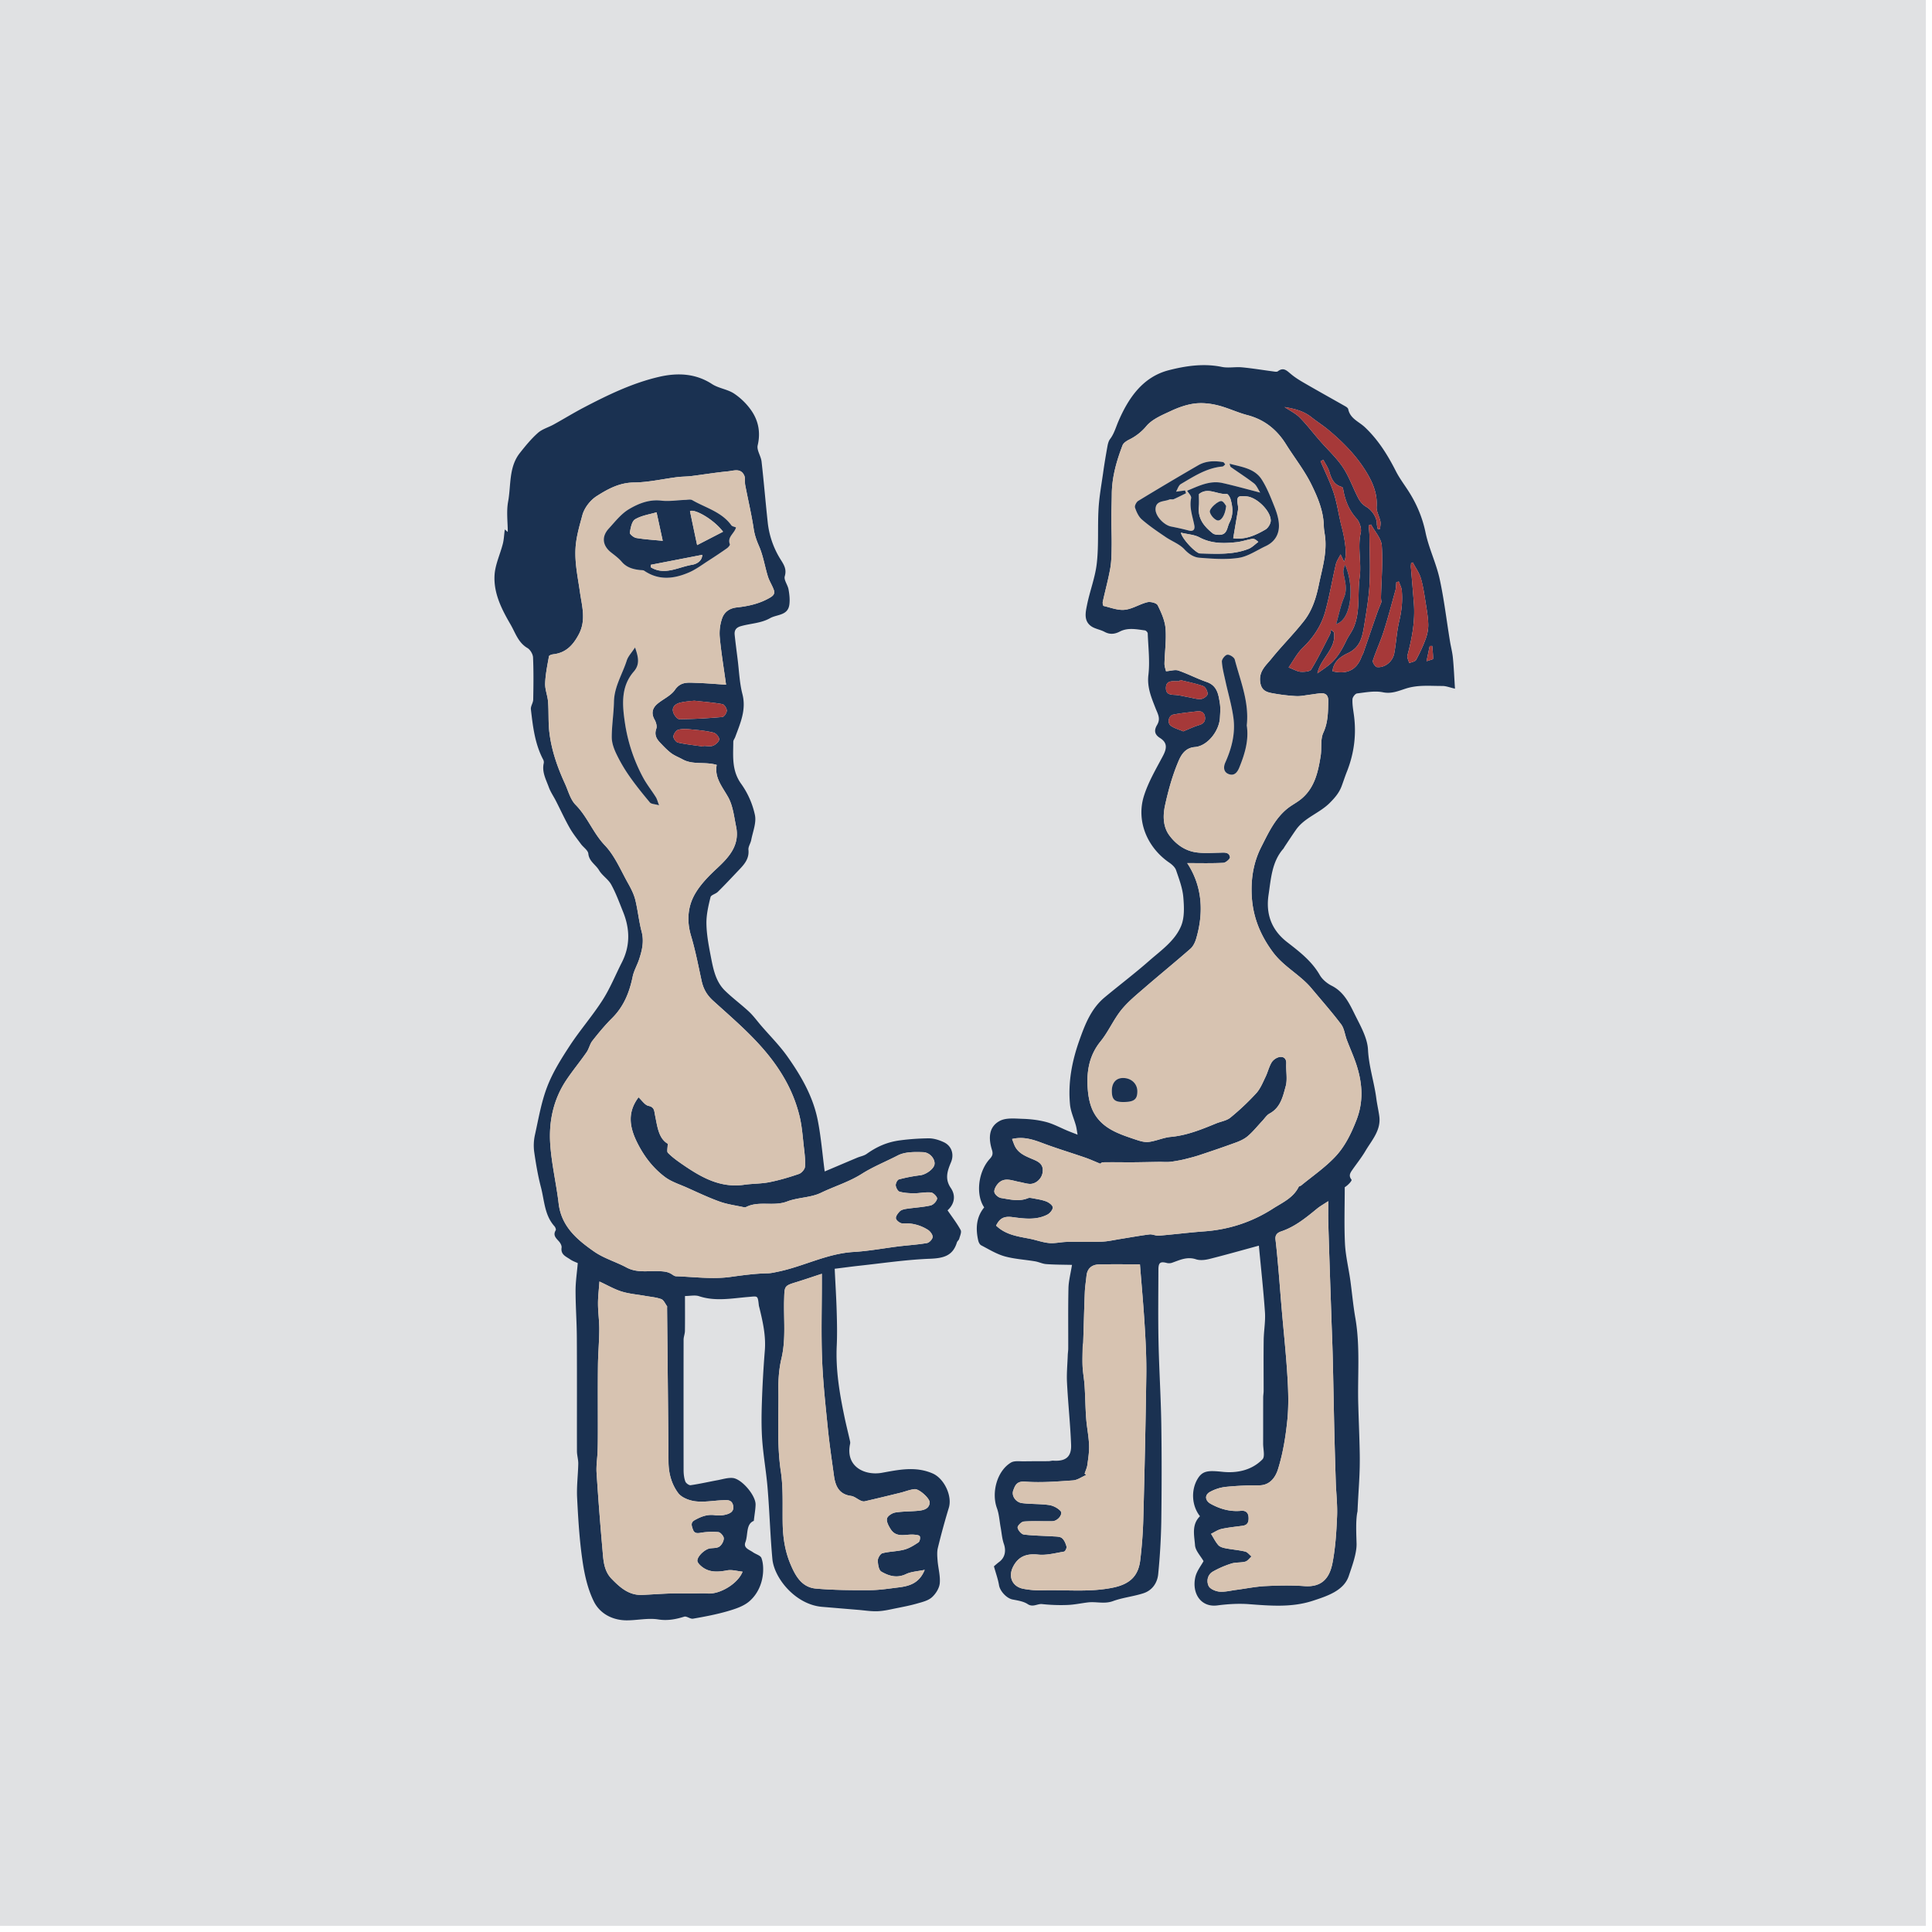 <svg width="182" height="182" fill="none" xmlns="http://www.w3.org/2000/svg"><path fill="#E0E1E3" d="M0 0h181.417v181.417H0z"/><path d="M134.381 62.292c.338-.12.62-.172.62-.23.005-.406-.047-.807-.078-1.213-.084.005-.162.005-.24.01-.089.407-.172.818-.302 1.433Zm-22.912 6.604c.516-.209.99-.443 1.49-.594.406-.12.599-.339.557-.745-.052-.437-.338-.594-.739-.547-.755.089-1.511.162-2.25.308-.448.083-.599.797-.219 1.062.344.235.771.35 1.161.516Zm-.312-4.839c-.005.042-.016.078-.026.12-.141 0-.281 0-.427-.005-.459-.016-.865.036-.87.635-.005.6.396.636.859.656.433.027.865.146 1.292.22.385.067.776.202 1.151.166.234-.016.609-.292.62-.469.016-.25-.193-.666-.406-.745-.709-.255-1.459-.395-2.193-.578Zm20.615-9.276c-.079.021-.157.047-.235.068-.026.255-.015.51-.083.755-.36 1.302-.703 2.615-1.115 3.901-.297.927-.719 1.813-1.015 2.735-.047.15.229.583.39.599.735.088 1.485-.51 1.63-1.297.183-1 .23-2.026.464-3.016.229-.969.339-1.932.24-2.917-.026-.286-.178-.552-.276-.828Zm1.317-1.802-.161.078c-.005.115-.026.235-.021.35.094 1.135.193 2.265.281 3.395.136 1.693-.172 3.323-.604 4.943-.052.213.109.479.167.724.224-.1.552-.136.646-.302.348-.641.661-1.308.911-1.995.156-.422.245-.89.24-1.333-.016-.641-.125-1.282-.224-1.917-.131-.813-.24-1.636-.469-2.422-.151-.536-.505-1.016-.766-1.52Zm-7.562 10.255c1.364.328 2.281-.135 2.724-1.338.047-.13.13-.245.177-.375.416-1.203.823-2.406 1.245-3.61.125-.37.281-.734.468-1.213-.005-.031-.052-.24-.047-.453.037-1.615.188-3.24.073-4.85-.047-.681-.656-1.322-1.01-1.984a2.878 2.878 0 0 1-.224.084c.026.364.073.724.078 1.083.011 1.5.083 3.005 0 4.5-.073 1.287-.297 2.573-.5 3.85-.172 1.036-.354 2.04-1.51 2.588-.672.312-1.391.791-1.474 1.718Zm-4.521-24.89c.526.354 1.052.604 1.432.99.677.682 1.255 1.452 1.891 2.176.724.839 1.562 1.594 2.172 2.51.604.902.958 1.97 1.468 2.938.162.308.433.61.73.782.52.296 1.01.994 1.005 1.599-.005.166.057.338.088.505l.214-.016c.01-.234.078-.484.031-.708-.094-.469-.385-.932-.354-1.38.083-1.209-.344-2.235-.932-3.214-.927-1.547-2.183-2.828-3.558-3.984-.52-.443-1.109-.808-1.651-1.24-.734-.588-1.588-.797-2.536-.958Zm3.656 4.968c-.083.047-.172.094-.26.141.422 1.005.916 1.984 1.25 3.016.328 1.041.468 2.14.75 3.203.38 1.463.495 2.818.208 3.229a27.321 27.321 0 0 0-.328-.677c-.182.37-.375.64-.443.943-.349 1.494-.599 3.02-1.015 4.5-.37 1.297-1.11 2.4-2.099 3.354-.532.51-.881 1.208-1.334 1.854.485.182.797.38 1.12.406.344.021.886-.01 1.011-.218.645-1.053 1.182-2.172 1.75-3.277.072-.14.088-.312.125-.474.088.084.177.167.26.25.266 1.547-1.255 2.428-1.552 3.87.458-.328.828-.567 1.167-.854.718-.61 1.161-1.411 1.562-2.245.208-.432.516-.812.698-1.25.625-1.5.338-3.125.552-4.682.193-1.396-.219-2.813.104-4.23.089-.4-.114-1.015-.406-1.332-.714-.792-1.068-1.704-1.245-2.714-.015-.094-.057-.24-.114-.25-.73-.188-.99-.734-1.183-1.396-.114-.411-.38-.781-.578-1.166Zm.464 69.839c-.417.281-.761.469-1.063.714-1.036.849-2.068 1.698-3.364 2.135-.36.12-.594.323-.542.771.12.995.203 1.989.292 2.984.099 1.183.187 2.37.291 3.552.183 2.131.412 4.261.542 6.396.083 1.365.125 2.745-.016 4.099-.156 1.552-.411 3.12-.875 4.604-.213.688-.718 1.521-1.776 1.516a30.417 30.417 0 0 0-3.151.146 4.034 4.034 0 0 0-1.479.474c-.536.297-.463.833.078 1.13.891.489 1.828.75 2.854.651.417-.037.672.156.703.594.027.422-.067.75-.557.817-.666.089-1.338.151-1.989.297-.344.078-.662.302-.99.459.224.359.411.75.688 1.067.151.172.442.25.687.297.609.12 1.234.162 1.839.307.224.053.401.303.599.464-.193.167-.36.422-.584.484-.416.115-.89.052-1.302.177a9.105 9.105 0 0 0-1.745.756c-.515.297-.63.896-.411 1.359.13.281.651.5 1.015.537.516.046 1.053-.099 1.584-.167.916-.12 1.828-.313 2.75-.36 1.224-.057 2.458-.083 3.677.006 1.588.114 2.354-.688 2.641-2.167.276-1.427.369-2.901.432-4.359.052-1.099-.084-2.198-.12-3.297a812.499 812.499 0 0 1-.141-4.927c-.052-2.276-.088-4.558-.145-6.834-.032-1.338-.094-2.672-.136-4.005-.099-2.885-.198-5.765-.281-8.651-.021-.63-.005-1.266-.005-2.026Zm-22.948 25.672c.047.042.099.083.146.125-.417.177-.823.484-1.245.51-1.505.105-3.026.23-4.521.115-.787-.057-.932.365-1.104.823-.193.51.234 1.13.833 1.203.839.104 1.688.062 2.521.177.385.052.807.266 1.078.542.297.291-.224.974-.755.984-.896.021-1.797-.036-2.688.031-.218.016-.604.407-.583.573.042.25.354.62.589.651.922.115 1.864.115 2.797.177.27.016.609.011.796.162.219.182.349.51.427.797.037.135-.125.453-.234.474-.812.135-1.646.364-2.437.281-1.073-.115-1.865.156-2.37 1.156-.474.948-.057 1.87.984 2.068a8.515 8.515 0 0 0 1.807.141c2.219-.063 4.448.203 6.662-.261 1.677-.354 2.37-1.193 2.536-2.604.157-1.297.256-2.604.287-3.912.12-4.484.219-8.973.281-13.458.021-1.5-.047-3.005-.141-4.5-.114-1.974-.296-3.943-.458-5.974-1.302 0-2.583-.021-3.864.011-.667.015-1.105.375-1.172 1.088-.052.511-.136 1.016-.157 1.526-.062 1.568-.099 3.141-.151 4.714-.005.135-.047.276-.052.411-.005.625-.036 1.255-.005 1.88.031.605.151 1.209.188 1.818.067 1.031.072 2.068.151 3.094.062.828.239 1.651.27 2.479.026.625-.078 1.255-.161 1.875-.036.281-.172.547-.255.823Zm9.661-57.516c1.406 2.136 1.589 4.605.839 7.136-.104.338-.281.713-.542.937-1.427 1.25-2.906 2.453-4.344 3.698-.755.656-1.552 1.302-2.177 2.084-.729.91-1.203 2.03-1.937 2.937-1.156 1.422-1.354 3.042-1.188 4.745.073.687.245 1.432.584 2.026.838 1.479 2.385 1.969 3.885 2.474.401.135.854.281 1.255.229.703-.083 1.375-.412 2.078-.474 1.521-.141 2.896-.703 4.276-1.271.448-.182.98-.255 1.334-.542a23.415 23.415 0 0 0 2.427-2.286c.39-.422.62-1 .875-1.531.224-.453.333-.969.594-1.396.145-.24.468-.458.744-.5.36-.052.651.125.625.615-.036.708.131 1.458-.047 2.125-.265.963-.479 2.02-1.52 2.583-.276.151-.464.458-.688.698-.448.474-.854.989-1.344 1.411-.312.276-.724.469-1.119.615a114.33 114.33 0 0 1-3.495 1.208c-.422.141-.865.25-1.302.36-.24.062-.49.114-.74.156-.271.047-.542.099-.818.114-.307.016-.619-.01-.932-.005-.807.011-1.609.031-2.417.037-.942.005-1.89-.016-2.833 0-.135 0-.271.14-.26.135-.552-.224-.985-.422-1.438-.578-1.323-.458-2.666-.859-3.979-1.354-.917-.344-1.818-.651-2.896-.396.084.213.146.401.224.583.37.854 1.224 1.089 1.953 1.422.589.266.792.615.693 1.188-.104.593-.672 1.073-1.23 1.036-.317-.021-.63-.125-.947-.182-.719-.13-1.48-.516-2.078.229-.167.203-.339.542-.276.755.062.224.38.485.62.526.843.136 1.703.365 2.557.011.104-.042.255-.016.375.005.443.088.906.146 1.323.307.255.099.599.349.62.557.015.214-.26.552-.495.677-1.047.553-2.219.386-3.292.245-.875-.12-1.23.167-1.552.797.912.886 2.073 1.021 3.203 1.245.6.12 1.188.344 1.797.401.547.047 1.11-.099 1.661-.109 1.089-.021 2.183.02 3.271-.021.599-.021 1.188-.162 1.782-.255.911-.146 1.817-.313 2.729-.428.286-.036.599.141.89.115 1.417-.115 2.834-.297 4.25-.401 2.344-.167 4.506-.87 6.48-2.135.901-.579 1.927-1.011 2.442-2.058.031-.067.167-.078.235-.135 1.073-.88 2.234-1.677 3.182-2.677.917-.959 1.505-2.156 2.005-3.427.698-1.766.589-3.443.052-5.162-.26-.828-.63-1.625-.937-2.443-.188-.489-.24-1.072-.537-1.468-.88-1.167-1.854-2.266-2.791-3.39-1.073-1.287-2.615-2.027-3.646-3.423-1.308-1.765-1.985-3.62-2-5.781-.016-1.458.26-2.844.922-4.135.666-1.313 1.286-2.667 2.479-3.62.416-.328.906-.568 1.312-.912 1.235-1.041 1.552-2.515 1.792-4.005.12-.729-.042-1.562.25-2.203.458-.984.448-1.969.469-2.984.015-.5-.203-.766-.709-.73-.323.021-.64.084-.963.126-.464.052-.927.166-1.386.135a17.42 17.42 0 0 1-2.27-.281c-.542-.105-.98-.282-1.084-1.032-.14-1.026.537-1.567 1.042-2.187.989-1.23 2.12-2.344 3.088-3.583.761-.974 1.131-2.136 1.386-3.365.302-1.48.76-2.927.609-4.464-.036-.37-.125-.734-.13-1.104-.031-1.422-.578-2.713-1.182-3.937-.651-1.318-1.584-2.495-2.37-3.75-.87-1.401-2.047-2.35-3.677-2.771-.943-.25-1.839-.693-2.792-.922-.693-.172-1.453-.25-2.156-.161-.76.099-1.521.37-2.219.698-.818.38-1.745.755-2.307 1.411a4.95 4.95 0 0 1-1.641 1.292c-.234.12-.526.302-.614.526-.573 1.495-1.011 3.026-1.016 4.646-.005.755-.042 1.51-.042 2.265 0 .834.042 1.667.032 2.505-.011.72-.011 1.453-.131 2.162-.187 1.062-.479 2.104-.708 3.161-.031.125.021.386.078.401.662.151 1.349.433 1.995.36.724-.078 1.401-.537 2.13-.714.297-.068.86.073.969.287.339.682.677 1.432.74 2.182.088 1.088-.073 2.203-.099 3.307-.006.271.104.552.145.73.464-.037.855-.172 1.162-.068.906.312 1.76.765 2.667 1.078 1 .343 1.114 1.187 1.244 2.02.068.433.032.897.006 1.34-.063 1.27-1.188 2.681-2.365 2.77-.906.063-1.297.76-1.526 1.297-.573 1.333-.969 2.766-1.281 4.193-.203.942-.209 1.994.401 2.823.635.864 1.521 1.494 2.63 1.62.698.083 1.417.03 2.13.02.401-.01.87-.088.958.422.027.146-.395.52-.619.531-1.125.057-2.256.026-3.412.026Zm25.224-16.432c-.484-.11-.833-.255-1.182-.255-1.162.005-2.323-.125-3.479.255-.662.213-1.323.505-2.13.338-.777-.156-1.625.011-2.433.11-.172.02-.422.344-.432.542-.026.458.057.927.12 1.385.271 1.87.052 3.682-.646 5.443-.177.442-.323.9-.49 1.349-.234.635-.635 1.104-1.13 1.599-.969.968-2.364 1.375-3.172 2.52-.37.526-.724 1.073-1.083 1.61-.037.057-.063.125-.109.177-1.094 1.245-1.167 2.849-1.396 4.349-.261 1.745.229 3.27 1.744 4.448 1.141.885 2.318 1.781 3.073 3.093.24.422.688.797 1.131 1.021 1.244.625 1.734 1.829 2.296 2.943.495.98 1.073 2.042 1.125 3.089.079 1.583.584 3.047.782 4.583.073.547.198 1.089.276 1.641.198 1.359-.709 2.296-1.318 3.338-.375.63-.838 1.203-1.255 1.807-.188.276-.313.521-.037.87.063.084-.317.516-.64.709 0 1.77-.063 3.541.021 5.302.057 1.151.338 2.291.5 3.432.166 1.198.27 2.401.479 3.588.474 2.73.192 5.48.276 8.224.041 1.474.109 2.954.135 4.428.042 2.104-.114 3.348-.208 5.562-.188.807-.109 2.229-.089 3.047.021.943-.453 2.193-.739 3.052-.469 1.38-2.042 1.885-3.396 2.328-1.958.636-3.953.469-5.964.318-.994-.078-2.015-.016-3.01.114-1.563.209-2.417-1.145-2.083-2.651.125-.578.547-1.093.776-1.52-.287-.506-.766-.99-.802-1.5-.068-.912-.344-1.938.468-2.73-.781-.979-.869-2.468-.208-3.547.469-.765 1.031-.77 2.344-.635 1.354.141 2.745-.146 3.75-1.177.255-.26.062-.969.062-1.474.005-1.453 0-2.901.005-4.349 0-.208.042-.422.042-.63 0-1.604-.015-3.208.005-4.813.016-.864.177-1.734.12-2.588-.146-2.104-.38-4.203-.573-6.276-1.646.448-3.151.875-4.666 1.255-.401.099-.881.156-1.256.031-.812-.271-1.484.047-2.192.302a.895.895 0 0 1-.521.052c-.641-.171-.823-.057-.828.599-.006 2.266-.037 4.532.01 6.792.052 2.578.219 5.151.261 7.729.046 3.073.041 6.146 0 9.219a61.629 61.629 0 0 1-.292 4.969c-.083.833-.568 1.536-1.406 1.802-.938.302-1.943.401-2.865.739-.807.292-1.583.021-2.365.12-.645.078-1.281.219-1.927.24-.791.031-1.588 0-2.375-.084-.453-.046-.859.334-1.359 0-.396-.26-.932-.338-1.417-.432-.567-.109-1.187-.786-1.28-1.344-.095-.578-.303-1.135-.48-1.781.11-.094.297-.266.5-.417.547-.411.661-1.046.437-1.692-.171-.49-.208-1.032-.302-1.552-.114-.61-.145-1.25-.354-1.823-.536-1.474.016-3.511 1.328-4.292.328-.193.839-.104 1.266-.115.755-.015 1.51-.005 2.27-.015.147 0 .303-.057.454-.047 1.146.073 1.708-.344 1.672-1.474-.073-1.953-.287-3.901-.386-5.859-.047-.849.037-1.703.068-2.558.005-.234.047-.463.047-.698.005-1.885-.021-3.776.021-5.661.015-.661.192-1.318.333-2.193-.854-.021-1.635-.015-2.411-.073-.355-.02-.698-.198-1.052-.26-.959-.162-1.954-.214-2.886-.474-.77-.219-1.484-.661-2.203-1.036-.14-.073-.245-.287-.281-.454-.255-1.119-.193-2.198.562-3.119-.817-1.193-.573-3.365.521-4.563.24-.266.333-.448.214-.844-.328-1.047-.35-2.161.729-2.739.578-.308 1.4-.224 2.114-.198.756.021 1.532.109 2.266.302.698.187 1.349.547 2.026.828.25.104.505.198.927.365-.068-.381-.094-.631-.161-.87-.183-.662-.49-1.307-.552-1.979-.198-2.068.182-4.063.875-6.021.541-1.526 1.114-3.01 2.401-4.078 1.39-1.156 2.838-2.25 4.198-3.448 1.114-.974 2.411-1.87 2.989-3.26.339-.808.287-1.834.208-2.745-.078-.855-.401-1.698-.682-2.521-.094-.271-.37-.521-.625-.698-2.073-1.412-3.135-3.896-2.411-6.255.411-1.329 1.146-2.568 1.802-3.808.39-.74.411-1.25-.276-1.687-.578-.36-.542-.781-.276-1.23.349-.593.088-.989-.141-1.562-.38-.979-.818-1.969-.677-3.146.151-1.286-.016-2.609-.063-3.916-.005-.1-.161-.271-.265-.282-.797-.104-1.604-.286-2.375.115-.479.245-.932.292-1.432.02-.417-.223-.943-.28-1.308-.567-.656-.51-.474-1.292-.338-1.963.265-1.323.776-2.61.922-3.938.187-1.682.067-3.396.161-5.088.063-1.13.266-2.25.427-3.375.12-.865.266-1.735.422-2.594.042-.219.109-.464.24-.636.38-.5.536-1.088.776-1.65.948-2.209 2.297-4.199 4.755-4.834 1.588-.406 3.276-.661 4.979-.313.615.13 1.276-.015 1.911.042.995.094 1.985.26 2.974.39.141.022.323.053.412-.02.547-.417.859-.036 1.25.281.401.334.859.61 1.312.87 1.266.734 2.547 1.443 3.818 2.167.099.057.224.156.245.25.177.9 1.016 1.177 1.578 1.713 1.25 1.182 2.141 2.61 2.911 4.13.318.625.74 1.193 1.125 1.782.803 1.234 1.37 2.541 1.672 4.01.308 1.474.995 2.865 1.323 4.339.422 1.932.651 3.911.974 5.875.084.52.224 1.036.276 1.562.089.886.125 1.776.198 2.922Zm-70.802 5.453c0-.02.005-.041.005-.062.308 0 .646.083.912-.021.245-.1.568-.386.573-.6.005-.213-.302-.572-.532-.63-.666-.166-1.359-.234-2.046-.296-.422-.042-.865-.078-1.266.02-.208.053-.453.396-.469.626-.02.187.24.547.427.588.787.177 1.594.255 2.396.375Zm-.864-4.318c-.386.047-.88.068-1.344.188-.432.115-.797.411-.63.917.083.26.385.64.583.64a49.876 49.876 0 0 0 4.042-.213c.166-.01.416-.386.421-.6 0-.208-.229-.577-.411-.609-.844-.156-1.708-.218-2.662-.323Zm12.02 53.985c-.833.271-1.567.526-2.307.755-1.234.375-1.203.37-1.24 1.62-.062 1.87.188 3.745-.255 5.604-.224.943-.302 1.943-.286 2.911.036 2.579-.156 5.151.229 7.735.234 1.562.146 3.182.172 4.776.016 1.359.198 2.672.729 3.937.474 1.131 1.068 2.203 2.417 2.318 1.682.146 3.38.156 5.078.146.906-.005 1.818-.151 2.719-.261 1.005-.125 1.932-.395 2.437-1.651-.661.141-1.26.162-1.755.396-.854.412-1.625.183-2.328-.229-.245-.141-.328-.687-.334-1.052 0-.234.235-.63.438-.682.667-.172 1.385-.162 2.052-.339.474-.125.917-.406 1.333-.682.13-.089.198-.427.13-.573-.052-.115-.354-.141-.552-.156-.77-.068-1.661.354-2.208-.542-.182-.292-.396-.687-.328-.974.057-.245.48-.516.776-.568.734-.119 1.49-.093 2.24-.171.458-.053.953-.188 1.005-.75.042-.396-.995-1.323-1.422-1.282-.453.047-.885.229-1.333.339-1.12.276-2.24.547-3.365.807-.115.031-.27-.016-.385-.068-.313-.14-.594-.401-.917-.442-1.146-.157-1.469-.959-1.599-1.922-.203-1.469-.422-2.938-.573-4.412-.219-2.177-.458-4.359-.542-6.541-.093-2.381-.026-4.766-.026-7.151v-.896Zm-7.463 28.062c-.505-.052-1-.208-1.448-.125-.964.183-1.854.224-2.6-.536-.103-.104-.223-.266-.213-.396.032-.448.756-1.089 1.214-1.141.297-.036.656-.015.87-.171.219-.162.411-.511.406-.777-.005-.208-.313-.562-.51-.583a6.758 6.758 0 0 0-1.745.078c-.386.063-.563-.041-.672-.375-.1-.307-.219-.604.182-.828.594-.333 1.193-.568 1.896-.469.323.047.672.032.984-.041.443-.104.875-.302.74-.891-.135-.573-.61-.489-1.026-.474-.839.037-1.693.198-2.516.099-.573-.068-1.291-.338-1.62-.766-.624-.828-.91-1.848-.921-2.927-.037-4.849-.089-9.698-.136-14.546 0-.047.021-.11-.005-.141-.172-.234-.307-.578-.542-.667-.484-.177-1.02-.213-1.536-.307-.73-.13-1.484-.188-2.188-.406-.697-.214-1.338-.594-2.099-.943-.052.771-.14 1.437-.135 2.104.005.802.125 1.604.12 2.406-.005 1.151-.115 2.302-.125 3.454-.021 2.078-.005 4.156-.01 6.234 0 .594 0 1.187-.021 1.776-.026.677-.141 1.359-.1 2.031.157 2.417.344 4.834.558 7.245.083.969.114 1.995.86 2.755.79.813 1.64 1.578 2.9 1.516.86-.037 1.724-.104 2.589-.136.708-.02 1.427 0 2.14 0 .474 0 .948-.036 1.422 0 1.12.094 2.839-.901 3.287-2.052ZM68.397 64.5c-.214-1.578-.459-3.02-.594-4.469a4.336 4.336 0 0 1 .224-1.786c.203-.578.672-.943 1.37-1.021 1.109-.12 2.187-.36 3.177-.948.37-.219.427-.443.297-.766-.162-.416-.407-.796-.537-1.218-.292-.948-.443-1.959-.838-2.86-.235-.531-.407-1.026-.495-1.61-.209-1.385-.537-2.75-.802-4.13-.058-.296.03-.64-.089-.9-.328-.72-.995-.443-1.531-.391-1.156.115-2.307.302-3.464.448-.437.052-.885.042-1.328.099-1.354.172-2.708.49-4.062.505-1.375.01-2.474.62-3.521 1.287-.6.385-1.162 1.109-1.344 1.786-.219.828-.469 1.667-.588 2.547-.22 1.625.14 3.146.359 4.693.193 1.364.61 2.661-.12 4.02-.542 1.006-1.208 1.714-2.39 1.85-.146.015-.391.098-.407.187-.15.849-.333 1.703-.36 2.557-.02.578.235 1.162.277 1.75.073.964.005 1.938.125 2.89.203 1.678.76 3.267 1.463 4.798.313.682.506 1.495 1.006 2 1.12 1.135 1.645 2.65 2.75 3.812.958 1.005 1.52 2.396 2.224 3.636.265.479.52.984.65 1.51.24.984.34 2.01.594 2.99.24.911.047 1.744-.229 2.583-.182.563-.5 1.088-.62 1.661-.302 1.485-.838 2.813-1.937 3.907-.667.661-1.27 1.39-1.849 2.13-.25.318-.323.76-.557 1.088-.625.901-1.328 1.745-1.933 2.657-1.177 1.781-1.614 3.812-1.49 5.89.115 1.907.574 3.787.798 5.688.255 2.172 1.75 3.422 3.349 4.536.922.641 2.057.964 3.052 1.5 1 .532 2.073.292 3.104.344.4.021.73.047 1.068.234.156.089.317.235.479.24 1.708.062 3.448.297 5.12.068 1.177-.162 2.338-.323 3.526-.344.297-.005.593-.073.885-.135 2.438-.485 4.677-1.73 7.214-1.875 1.432-.084 2.854-.355 4.276-.532.875-.104 1.76-.156 2.625-.307.213-.036.52-.359.53-.568.017-.218-.218-.536-.437-.672a3.894 3.894 0 0 0-2.375-.609c-.218.016-.583-.25-.64-.453-.052-.188.177-.505.364-.688.151-.145.412-.203.636-.239.755-.11 1.526-.146 2.265-.313.25-.057.563-.385.61-.635.031-.167-.344-.563-.568-.589-.52-.057-1.063.078-1.594.078-.463-.005-.932-.031-1.37-.151-.171-.052-.343-.38-.364-.593-.016-.188.15-.521.297-.563a14.691 14.691 0 0 1 2.01-.39c.537-.063 1.287-.589 1.344-1.037.068-.479-.417-1.12-1.078-1.141-.797-.026-1.703-.041-2.375.308-1.125.583-2.328 1.062-3.375 1.724-1.23.781-2.589 1.182-3.865 1.797-.963.468-2.166.427-3.187.817-1.276.495-2.662-.099-3.89.532-.058.031-.147.02-.214.005-.76-.167-1.547-.266-2.271-.531-1.047-.375-2.058-.86-3.073-1.313-.693-.307-1.443-.542-2.042-.984-1.161-.865-2.026-2.006-2.672-3.328-.703-1.438-.89-2.803.162-4.193.317.286.588.734.942.807.553.115.532.474.605.839.224 1.078.328 2.218 1.203 2.724 0 .401-.1.739.015.859.375.38.813.703 1.256 1.01 1.78 1.235 3.609 2.329 5.921 2 .792-.114 1.605-.088 2.38-.244.949-.188 1.88-.464 2.787-.776.25-.089.557-.438.573-.688.042-.646-.042-1.302-.12-1.948-.099-.922-.172-1.854-.38-2.75-.365-1.526-.974-2.922-1.844-4.276-1.687-2.64-4.041-4.599-6.302-6.651-.625-.563-.932-1.14-1.099-1.901-.307-1.412-.578-2.833-.995-4.219-.416-1.416-.312-2.786.412-4.005.531-.896 1.307-1.677 2.083-2.396 1.151-1.067 2.104-2.177 1.755-3.885-.197-.943-.296-1.964-.75-2.776-.552-.985-1.307-1.834-1.078-3.037-1.099-.328-2.224.021-3.208-.52-.36-.193-.75-.344-1.078-.584-.365-.276-.688-.615-1.005-.948-.365-.375-.61-.765-.401-1.354.088-.24-.021-.614-.162-.86-.328-.583-.213-1.072.25-1.473.542-.464 1.281-.771 1.672-1.334.547-.796 1.25-.677 1.969-.656.906.026 1.812.104 2.844.172Zm9.291 45.854c.98-.411 2.021-.859 3.068-1.297.297-.125.64-.177.89-.359.954-.677 1.933-1.12 3.157-1.276.896-.12 1.791-.177 2.682-.188.469 0 .964.151 1.39.349.766.339 1.032 1.146.709 1.912-.333.797-.604 1.552-.02 2.411.557.818.26 1.615-.303 2.11.464.677.901 1.239 1.235 1.859.104.198-.063.552-.136.823-.036.125-.177.219-.219.344-.385 1.281-1.291 1.484-2.53 1.536-2.225.083-4.438.417-6.652.656-.734.079-1.469.183-2.328.287.062 1.375.15 2.703.187 4.031.032 1.063.053 2.125.006 3.188-.11 2.255.25 4.453.708 6.645.161.787.36 1.563.536 2.349a.595.595 0 0 1 .016.271c-.474 2.172 1.396 3.026 3 2.735 1.568-.282 3.162-.636 4.77.062 1.095.474 1.87 2.13 1.527 3.24a68.363 68.363 0 0 0-1.031 3.771c-.094.385-.058.807-.026 1.208.057.713.27 1.437.203 2.135-.047.469-.38.995-.745 1.318-.36.318-.906.443-1.39.583-.657.188-1.334.318-2.011.453-.563.115-1.13.25-1.698.271-.599.026-1.208-.073-1.807-.125-1.14-.093-2.282-.192-3.422-.286-2.505-.203-4.521-2.688-4.693-4.505-.203-2.209-.265-4.427-.448-6.641-.12-1.5-.39-2.99-.505-4.49-.089-1.198-.078-2.401-.037-3.604.053-1.63.146-3.265.277-4.896.114-1.39-.188-2.713-.51-4.041-.022-.089-.053-.177-.058-.271-.104-.917-.1-.818-.98-.745-1.541.125-3.098.443-4.65-.073-.386-.125-.85-.015-1.323-.015 0 1.13.01 2.218-.005 3.302-.006.27-.126.547-.126.817-.005 4.11-.005 8.219 0 12.328.006.344.047.704.162 1.021.057.162.344.375.5.354.86-.125 1.719-.322 2.573-.479.453-.088.917-.234 1.37-.203.849.057 2.198 1.641 2.177 2.511-.01.458-.1.921-.167 1.531-.765.307-.52 1.292-.797 2.021-.203.541.38.692.714.932.27.193.713.302.802.547.161.443.187.969.146 1.448-.089 1.026-.532 1.979-1.287 2.63-.557.479-1.354.729-2.088.943-1.052.302-2.136.505-3.214.692-.266.047-.604-.265-.838-.187-.818.255-1.578.396-2.47.255-.957-.146-1.973.094-2.963.089-1.36-.011-2.53-.657-3.088-1.808-.584-1.192-.88-2.562-1.068-3.89-.281-1.943-.396-3.912-.495-5.875-.052-1.058.089-2.12.11-3.183.005-.39-.12-.781-.125-1.171-.006-3.563.01-7.125-.01-10.688-.006-1.479-.12-2.958-.12-4.443 0-.838.13-1.672.208-2.593-.193-.094-.48-.188-.719-.355-.38-.265-.901-.437-.807-1.099.031-.192-.12-.458-.266-.614-.276-.307-.562-.563-.286-1.026.047-.078-.032-.281-.115-.375-.937-1.037-.948-2.406-1.27-3.651-.292-1.115-.485-2.261-.647-3.396a4.625 4.625 0 0 1 .079-1.583c.338-1.526.599-3.094 1.161-4.542.526-1.365 1.333-2.64 2.14-3.875.964-1.464 2.13-2.797 3.074-4.276.713-1.115 1.213-2.365 1.817-3.552.797-1.573.75-3.162.104-4.755-.349-.865-.671-1.756-1.12-2.568-.275-.5-.843-.839-1.135-1.333-.312-.537-.943-.839-1.015-1.568-.032-.323-.459-.594-.688-.901-.37-.505-.766-.995-1.073-1.537-.469-.828-.864-1.697-1.302-2.552-.219-.427-.5-.828-.661-1.276-.266-.729-.672-1.443-.474-2.276a.522.522 0 0 0-.063-.338c-.776-1.474-.963-3.105-1.15-4.72-.037-.29.207-.603.218-.91.026-1.324.042-2.652-.016-3.975-.01-.307-.26-.734-.526-.89-.88-.516-1.14-1.443-1.599-2.23-.849-1.458-1.625-2.989-1.495-4.723.079-.964.526-1.896.771-2.854.11-.422.12-.865.188-1.365.166.14.276.234.281.24 0-.907-.14-1.912.031-2.855.287-1.546.047-3.24 1.104-4.583.526-.667 1.073-1.338 1.704-1.896.406-.364 1-.52 1.494-.797.943-.52 1.865-1.088 2.818-1.588 2.281-1.193 4.61-2.323 7.125-2.901 1.682-.386 3.401-.339 4.969.687.62.401 1.453.485 2.068.89.63.418 1.208.985 1.635 1.605.667.969.88 2.063.594 3.276-.105.453.302 1 .364 1.516.219 1.916.375 3.838.584 5.755a8.205 8.205 0 0 0 1.234 3.516c.297.474.563.895.37 1.546-.104.344.276.808.354 1.235.083.463.14.963.078 1.432-.135 1.047-1.161.912-1.818 1.281-.864.49-1.854.49-2.776.76-.448.136-.599.402-.557.813.078.76.182 1.521.276 2.282.14 1.099.177 2.229.453 3.296.38 1.485-.198 2.74-.677 4.042-.052.151-.182.297-.182.448-.01 1.365-.162 2.708.74 3.963a7.9 7.9 0 0 1 1.296 2.933c.157.729-.198 1.578-.349 2.364-.062.318-.291.63-.26.922.088.912-.474 1.453-1.016 2.021-.614.646-1.224 1.302-1.86 1.927-.202.209-.645.297-.697.51-.203.818-.401 1.667-.385 2.5.015 1.011.208 2.027.4 3.027.23 1.171.438 2.385 1.334 3.27.724.709 1.552 1.313 2.292 2.006.411.39.75.86 1.125 1.297.833.968 1.75 1.88 2.484 2.922 1.286 1.817 2.401 3.749 2.844 5.958.317 1.588.442 3.213.661 4.859Z" fill="#1A3151"/><path d="M104.74 102.76c0 .797.244 1.047 1.031 1.053 1.052.005 1.375-.235 1.37-1.021-.005-.719-.594-1.256-1.375-1.24-.641.011-1.026.464-1.026 1.208Zm12.708-34.421c.245-2.209-.599-4.183-1.13-6.209-.057-.213-.485-.484-.703-.453-.203.026-.526.427-.511.646.042.635.214 1.266.349 1.896.245 1.12.578 2.229.735 3.364.208 1.485-.151 2.896-.766 4.26-.177.397-.177.891.328 1.079.537.198.818-.188 1-.63.521-1.282.912-2.584.698-3.953Zm-6.661-22.021c.156-.255.239-.589.453-.719 1.224-.73 2.432-1.52 3.922-1.651.088-.01.171-.13.26-.198-.068-.078-.13-.208-.208-.219-.808-.135-1.61-.12-2.328.297a276.718 276.718 0 0 0-5.657 3.354c-.177.11-.364.469-.307.636.135.4.333.849.641 1.12.698.598 1.468 1.124 2.234 1.645.583.401 1.312.662 1.776 1.162.427.458.896.76 1.432.797 1.224.093 2.485.192 3.683.01.885-.135 1.703-.713 2.541-1.104.891-.422 1.313-1.167 1.245-2.115-.042-.573-.234-1.15-.453-1.687-.339-.85-.677-1.719-1.167-2.48-.677-1.051-1.901-1.176-3.021-1.484.042.125.047.271.12.323.719.51 1.474.985 2.172 1.526.25.193.38.547.594.875-1.302-.333-2.427-.65-3.563-.9-1.182-.266-2.234.275-3.323.723.11.193.417.48.375.698-.187.906.141 1.719.303 2.568.067.36-.073.599-.521.479a29.993 29.993 0 0 0-1.677-.375c-.657-.13-1.485-.984-1.459-1.651.037-.813.813-.677 1.308-.89.119-.053.291.015.411-.037.396-.167.771-.37 1.156-.557a4.643 4.643 0 0 0-.099-.26c-.271.036-.547.072-.843.114Zm1.052 34.99c1.156 0 2.286.03 3.411-.027.224-.01.646-.385.62-.531-.089-.51-.557-.432-.958-.427-.714.016-1.433.068-2.131-.016-1.109-.125-1.994-.755-2.63-1.62-.609-.828-.604-1.88-.401-2.822.313-1.427.708-2.855 1.281-4.193.23-.537.625-1.23 1.526-1.297 1.177-.088 2.302-1.5 2.365-2.77.026-.449.062-.907-.005-1.345-.13-.828-.245-1.672-1.245-2.015-.906-.313-1.76-.766-2.667-1.078-.307-.105-.698.03-1.161.067-.042-.177-.151-.458-.146-.729.026-1.104.188-2.213.099-3.307-.063-.745-.401-1.5-.74-2.182-.109-.214-.671-.36-.968-.287-.73.177-1.407.636-2.131.714-.645.073-1.333-.209-1.994-.36-.058-.015-.11-.276-.078-.4.229-1.058.52-2.1.708-3.162.12-.709.12-1.443.13-2.162.01-.833-.031-1.672-.031-2.505 0-.755.036-1.51.041-2.265.006-1.62.443-3.151 1.016-4.646.089-.219.38-.407.615-.526a4.936 4.936 0 0 0 1.64-1.292c.563-.656 1.49-1.031 2.308-1.417.698-.323 1.458-.593 2.213-.692.708-.089 1.469-.01 2.162.161.948.23 1.849.677 2.791.922 1.63.422 2.808 1.37 3.677 2.77.787 1.256 1.719 2.433 2.37 3.75.604 1.225 1.151 2.516 1.182 3.938.006.37.094.735.131 1.104.156 1.537-.308 2.985-.61 4.464-.255 1.23-.625 2.39-1.385 3.36-.969 1.244-2.099 2.359-3.089 3.588-.505.62-1.182 1.161-1.036 2.187.099.75.536.927 1.078 1.032.75.14 1.51.24 2.271.28.458.027.927-.082 1.385-.14.323-.036.641-.099.964-.12.505-.03.719.23.708.73-.021 1.015-.01 2-.463 2.984-.297.64-.136 1.474-.256 2.203-.239 1.49-.557 2.964-1.791 4.005-.401.344-.896.584-1.313.912-1.193.948-1.807 2.307-2.479 3.62-.661 1.291-.937 2.677-.922 4.135.016 2.162.693 4.016 2 5.781 1.031 1.396 2.573 2.136 3.646 3.422.937 1.125 1.911 2.219 2.792 3.39.297.397.349.98.536 1.475.307.812.677 1.61.938 2.437.536 1.719.645 3.396-.052 5.162-.5 1.271-1.089 2.468-2.006 3.427-.948.995-2.109 1.797-3.182 2.677-.068.057-.203.068-.234.135-.516 1.047-1.547 1.479-2.443 2.058-1.974 1.265-4.135 1.968-6.479 2.135-1.417.104-2.834.286-4.25.401-.292.026-.604-.151-.891-.115-.911.115-1.818.282-2.729.428-.594.093-1.182.234-1.781.255-1.089.041-2.183 0-3.271.021-.552.01-1.115.156-1.662.104-.609-.052-1.198-.276-1.796-.396-1.13-.224-2.292-.359-3.204-1.245.323-.63.677-.917 1.552-.797 1.073.146 2.245.308 3.292-.245.235-.125.51-.463.495-.677-.02-.208-.365-.458-.62-.557-.422-.161-.88-.219-1.323-.307-.12-.021-.27-.047-.375-.005-.854.354-1.713.125-2.557-.011-.24-.041-.557-.307-.62-.531-.062-.208.11-.542.276-.75.6-.745 1.36-.359 2.078-.229.318.057.63.161.948.182.558.037 1.125-.443 1.23-1.036.098-.573-.105-.922-.693-1.188-.73-.328-1.584-.568-1.953-1.422-.073-.182-.141-.364-.224-.583 1.078-.255 1.979.052 2.895.396 1.313.495 2.657.896 3.98 1.354.453.156.885.354 1.432.578-.005.005.13-.135.266-.135.942-.016 1.89.005 2.833 0 .807-.006 1.609-.026 2.417-.037.312-.005.625.021.932.005.276-.015.547-.067.818-.114.25-.042.5-.094.744-.156.433-.11.87-.219 1.297-.36 1.172-.39 2.339-.781 3.495-1.208.396-.146.807-.339 1.12-.615.489-.422.896-.937 1.344-1.411.224-.24.416-.552.692-.698 1.037-.563 1.25-1.62 1.516-2.583.177-.667.01-1.417.047-2.125.026-.49-.266-.667-.625-.615a1.21 1.21 0 0 0-.745.5c-.255.427-.37.943-.589 1.396-.26.531-.489 1.109-.88 1.531a23.315 23.315 0 0 1-2.427 2.286c-.354.287-.885.36-1.333.542-1.38.568-2.755 1.13-4.276 1.271-.703.062-1.375.385-2.073.474-.412.052-.86-.094-1.261-.229-1.5-.505-3.046-.995-3.885-2.474-.344-.594-.51-1.339-.578-2.026-.167-1.703.026-3.323 1.182-4.745.735-.906 1.209-2.026 1.938-2.943.625-.776 1.416-1.422 2.177-2.078 1.437-1.245 2.916-2.448 4.344-3.698.26-.229.437-.599.541-.937.75-2.531.568-5-.838-7.136Zm-9.667 57.51c.089-.271.219-.537.26-.818.084-.62.188-1.25.162-1.875-.031-.828-.208-1.651-.271-2.479-.078-1.026-.083-2.063-.151-3.094-.036-.609-.156-1.213-.188-1.818-.031-.625 0-1.255.006-1.88.005-.135.052-.276.052-.411.052-1.573.088-3.146.151-4.714.021-.51.104-1.015.156-1.526.068-.713.505-1.073 1.177-1.088 1.276-.032 2.557-.011 3.86-.011.161 2.031.343 4 .458 5.974.094 1.495.161 3 .14 4.5-.062 4.485-.161 8.974-.281 13.458a44.426 44.426 0 0 1-.286 3.912c-.167 1.411-.86 2.25-2.537 2.604-2.213.464-4.442.198-6.661.261a8.413 8.413 0 0 1-1.802-.141c-1.047-.193-1.464-1.12-.985-2.068.5-1 1.292-1.271 2.36-1.156.797.083 1.635-.146 2.442-.281.11-.016.271-.339.235-.474-.078-.287-.208-.615-.427-.797-.188-.151-.526-.146-.797-.162-.932-.062-1.875-.062-2.797-.177-.234-.031-.547-.401-.583-.651-.032-.166.354-.557.578-.573.89-.067 1.791-.015 2.687-.031.532-.01 1.052-.693.755-.984a1.976 1.976 0 0 0-1.078-.542c-.833-.12-1.687-.073-2.52-.177-.594-.073-1.027-.693-.834-1.203.172-.458.318-.88 1.104-.823 1.495.115 3.016-.01 4.516-.115.427-.031.833-.333 1.25-.51a3.493 3.493 0 0 1-.151-.13Zm22.953-25.667c0 .76-.016 1.396 0 2.031.089 2.881.188 5.761.287 8.646.041 1.333.104 2.667.135 4.005.057 2.276.094 4.558.146 6.834.036 1.64.088 3.281.14 4.927.037 1.099.172 2.203.12 3.297-.062 1.458-.151 2.932-.432 4.359-.292 1.479-1.052 2.281-2.641 2.167-1.218-.089-2.453-.063-3.677 0-.922.047-1.833.234-2.75.354-.531.068-1.067.213-1.583.167-.365-.037-.886-.25-1.016-.537-.213-.463-.104-1.068.412-1.359a8.698 8.698 0 0 1 1.745-.75c.411-.136.88-.068 1.302-.183.224-.062.39-.317.583-.484-.198-.161-.375-.411-.599-.464-.604-.145-1.229-.187-1.839-.307-.244-.047-.536-.13-.687-.297-.276-.312-.464-.708-.688-1.067.329-.157.641-.386.99-.459.651-.146 1.323-.208 1.984-.302.495-.062.589-.39.558-.807-.026-.443-.282-.636-.698-.599-1.026.099-1.964-.162-2.854-.651-.542-.297-.615-.833-.079-1.13a4.033 4.033 0 0 1 1.48-.474 30.34 30.34 0 0 1 3.151-.146c1.057.005 1.562-.828 1.776-1.516.463-1.484.718-3.052.88-4.604.135-1.354.094-2.739.01-4.099-.125-2.135-.359-4.265-.541-6.396-.099-1.182-.188-2.369-.292-3.552-.089-.995-.172-1.989-.292-2.984-.052-.448.183-.651.542-.771 1.297-.437 2.328-1.286 3.365-2.135.302-.245.645-.433 1.062-.714Z" fill="#D7C3B1"/><path d="M125.87 58.786c1.48-.406 1.724-3.703.834-5.578-.104.266-.188.547-.141.802.146.766.38 1.49.042 2.292-.323.77-.485 1.615-.735 2.484Zm-1.208-15.474c.198.386.464.756.578 1.167.193.662.453 1.209 1.183 1.396.057.01.098.156.114.25.182 1.01.531 1.917 1.245 2.708.292.323.495.938.406 1.339-.323 1.417.089 2.833-.104 4.229-.214 1.563.073 3.182-.552 4.682-.182.438-.49.823-.698 1.25-.401.834-.844 1.641-1.563 2.245-.333.287-.713.526-1.166.854.297-1.442 1.818-2.323 1.557-3.87a64.859 64.859 0 0 0-.266-.25c-.041.162-.052.334-.125.474-.562 1.105-1.104 2.224-1.75 3.276-.125.209-.666.24-1.01.22-.323-.027-.635-.225-1.12-.412.453-.64.802-1.339 1.334-1.85.994-.952 1.729-2.056 2.099-3.353.416-1.474.666-3.006 1.015-4.5.068-.302.266-.573.443-.948.146.297.239.49.328.682.286-.411.172-1.766-.214-3.23-.276-1.062-.411-2.16-.744-3.202-.334-1.032-.828-2.01-1.25-3.016.088-.047.177-.094.26-.14Zm-3.656-4.968c.948.161 1.802.37 2.536.958.542.432 1.125.797 1.657 1.24 1.375 1.156 2.625 2.437 3.552 3.984.583.98 1.015 2.005.932 3.214-.031.447.26.911.354 1.38.047.224-.016.474-.036.708l-.209.016c-.031-.167-.093-.334-.088-.505.005-.605-.485-1.303-1.005-1.6a2.03 2.03 0 0 1-.73-.78c-.51-.975-.864-2.037-1.468-2.938-.61-.917-1.448-1.672-2.172-2.51-.63-.725-1.214-1.495-1.891-2.178-.38-.385-.906-.635-1.432-.99Z" fill="#A63939"/><path d="M125.527 63.234c.083-.927.802-1.406 1.474-1.718 1.161-.547 1.338-1.552 1.51-2.589.203-1.276.427-2.562.5-3.849.083-1.495.011-3-.005-4.5 0-.36-.047-.719-.073-1.083.078-.026.151-.052.224-.084.354.662.963 1.303 1.01 1.985.115 1.61-.036 3.234-.073 4.849-.005.213.042.422.047.453-.187.48-.343.844-.468 1.213-.422 1.204-.829 2.407-1.245 3.61-.042.13-.13.245-.177.375-.443 1.203-1.36 1.666-2.724 1.338Zm7.562-10.255c.261.505.615.985.771 1.521.229.786.333 1.61.464 2.427.099.63.213 1.27.224 1.912a3.92 3.92 0 0 1-.24 1.333 14.688 14.688 0 0 1-.917 1.995c-.088.166-.416.203-.64.302-.058-.245-.219-.51-.167-.724.432-1.62.74-3.25.604-4.943-.088-1.13-.187-2.266-.281-3.396-.01-.114.016-.234.021-.349.057-.026.109-.052.161-.078Zm-1.317 1.802c.098.271.25.542.281.823.094.99-.016 1.953-.245 2.927-.234.985-.281 2.01-.464 3.01-.145.782-.895 1.386-1.63 1.303-.161-.021-.437-.448-.39-.604.296-.922.718-1.808 1.015-2.735.412-1.286.755-2.599 1.115-3.906.068-.24.057-.5.088-.75.073-.02.151-.047.23-.068Zm-20.61 9.276c.729.183 1.479.318 2.188.578.213.079.422.495.406.745-.011.177-.386.448-.62.474-.375.031-.766-.104-1.151-.172-.432-.078-.859-.192-1.292-.218-.463-.026-.864-.058-.859-.657.005-.599.411-.65.875-.635.141.005.281 0 .422 0 .01-.037.021-.073.031-.115Zm.307 4.839c-.39-.167-.817-.281-1.161-.516-.38-.265-.229-.979.219-1.062.739-.146 1.5-.219 2.25-.308.401-.046.692.105.739.547.042.412-.146.625-.557.745-.5.151-.974.385-1.49.594Zm22.912-6.604c.13-.615.213-1.026.302-1.433.078-.005.156-.005.24-.01.031.406.083.807.078 1.214 0 .057-.282.109-.62.229Z" fill="#A63939"/><path d="M62.09 75.86c-.147-.37-.194-.584-.303-.761-.39-.625-.86-1.208-1.208-1.854a15.738 15.738 0 0 1-1.72-5.224c-.244-1.683-.369-3.354.845-4.755.578-.667.453-1.328.12-2.271-.318.49-.657.828-.782 1.234-.411 1.281-1.172 2.448-1.203 3.86-.02 1.12-.208 2.24-.208 3.359 0 .531.203 1.094.437 1.578.354.74.771 1.448 1.245 2.12.594.849 1.25 1.656 1.917 2.453.13.151.448.14.86.26Zm7.244-26.172c-.156-.073-.354-.094-.438-.204-.916-1.27-2.416-1.64-3.682-2.37-.156-.088-.406-.036-.614-.03-.771.03-1.558.166-2.313.077-1.146-.13-2.146.276-3.042.808-.734.437-1.302 1.177-1.895 1.823-.698.765-.589 1.614.218 2.25.35.276.714.541 1 .87.459.546 1.058.713 1.719.786.135.016.302 0 .406.068 1.38.942 2.818.765 4.235.145.65-.28 1.24-.729 1.849-1.12a42.41 42.41 0 0 0 1.708-1.145c.125-.089.302-.292.27-.375-.265-.693.423-1 .579-1.584ZM68.396 64.5c-1.03-.063-1.937-.146-2.843-.172-.72-.02-1.422-.14-1.974.656-.38.563-1.125.87-1.667 1.334-.463.4-.578.89-.25 1.474.14.245.25.62.162.859-.209.589.036.98.4 1.354.318.334.641.672 1.006.948.323.24.719.385 1.073.584.99.541 2.114.192 3.213.52-.229 1.203.531 2.052 1.078 3.037.453.812.558 1.833.75 2.776.355 1.703-.61 2.817-1.755 3.885-.776.719-1.552 1.495-2.088 2.396-.72 1.219-.829 2.583-.401 4.005.411 1.386.682 2.807.99 4.224.166.755.473 1.334 1.098 1.901 2.26 2.047 4.615 4 6.302 6.646.87 1.354 1.48 2.75 1.844 4.276.213.896.276 1.828.38 2.745.073.651.162 1.307.12 1.953-.016.25-.323.604-.573.688-.911.312-1.839.588-2.786.776-.776.151-1.589.13-2.38.244-2.313.329-4.141-.765-5.923-2-.442-.307-.88-.63-1.25-1.01-.12-.125-.02-.458-.02-.859-.875-.506-.98-1.641-1.203-2.724-.073-.365-.047-.724-.605-.839-.354-.073-.625-.521-.942-.807-1.047 1.39-.865 2.755-.162 4.193.646 1.322 1.51 2.463 2.672 3.328.599.442 1.349.672 2.042.984 1.015.453 2.026.938 3.073 1.313.724.265 1.51.364 2.27.531.068.015.157.026.214 0 1.23-.636 2.615-.042 3.896-.537 1.015-.39 2.219-.349 3.182-.817 1.276-.615 2.636-1.016 3.87-1.797 1.042-.662 2.245-1.141 3.37-1.724.672-.344 1.578-.334 2.375-.308.661.021 1.146.662 1.083 1.141-.063.443-.813.974-1.349 1.037-.677.083-1.349.213-2.01.39-.146.042-.313.38-.297.563.02.213.192.541.364.593.438.12.912.146 1.365.151.536 0 1.078-.13 1.604-.072.219.02.594.421.563.583-.047.25-.355.578-.61.635-.74.167-1.51.203-2.265.318-.224.031-.485.089-.636.234-.187.183-.416.5-.364.688.057.203.421.469.64.453a3.919 3.919 0 0 1 2.38.609c.209.141.448.454.433.672-.01.209-.318.532-.532.568-.87.151-1.75.203-2.624.307-1.428.177-2.844.443-4.277.532-2.536.145-4.776 1.39-7.213 1.875-.297.062-.594.13-.886.135-1.187.021-2.348.182-3.526.344-1.671.229-3.411-.006-5.12-.063-.16-.01-.322-.156-.478-.245-.34-.192-.667-.213-1.073-.234-1.026-.052-2.1.188-3.094-.344-1-.536-2.136-.859-3.057-1.5-1.6-1.114-3.094-2.359-3.35-4.536-.223-1.901-.682-3.787-.796-5.688-.125-2.078.312-4.109 1.49-5.89.603-.912 1.307-1.756 1.932-2.657.234-.328.307-.776.552-1.088.583-.74 1.187-1.469 1.854-2.135 1.099-1.09 1.635-2.417 1.943-3.902.114-.573.432-1.099.614-1.661.276-.839.469-1.672.23-2.583-.261-.98-.355-2.006-.595-2.99-.13-.526-.385-1.036-.65-1.505-.704-1.245-1.266-2.636-2.224-3.646-1.105-1.162-1.63-2.672-2.75-3.807-.5-.505-.693-1.318-1.006-2-.703-1.531-1.26-3.12-1.463-4.797-.12-.953-.052-1.927-.125-2.89-.042-.59-.297-1.173-.276-1.75.031-.855.208-1.71.36-2.558.015-.089.26-.172.405-.188 1.177-.135 1.85-.843 2.391-1.854.724-1.354.313-2.656.12-4.015-.219-1.547-.578-3.068-.36-4.693.12-.88.37-1.724.594-2.547.182-.677.74-1.406 1.339-1.786 1.047-.667 2.145-1.276 3.52-1.287 1.355-.01 2.709-.333 4.063-.505.443-.057.89-.047 1.328-.099 1.156-.146 2.307-.339 3.464-.448.536-.052 1.203-.333 1.53.39.12.261.037.605.095.902.26 1.38.588 2.745.797 4.13.088.578.265 1.073.494 1.61.396.9.547 1.91.839 2.859.13.422.38.802.542 1.218.125.329.067.547-.303.766-.99.594-2.072.828-3.177.948-.698.078-1.166.443-1.37 1.02a4.336 4.336 0 0 0-.223 1.787c.135 1.453.375 2.89.593 4.469Zm1.558 83.557c-.448 1.151-2.167 2.146-3.287 2.058-.474-.042-.948-.006-1.427-.006-.713 0-1.422-.02-2.135.006-.865.026-1.73.088-2.594.13-1.26.062-2.104-.703-2.896-1.516-.745-.76-.776-1.781-.86-2.755a305.087 305.087 0 0 1-.556-7.245c-.042-.672.072-1.354.098-2.031.021-.589.021-1.182.027-1.776 0-2.078-.016-4.156.005-6.234.01-1.152.12-2.303.125-3.454.005-.802-.12-1.604-.12-2.401-.005-.666.083-1.333.135-2.109.76.349 1.407.729 2.094.943.708.218 1.464.276 2.193.406.515.094 1.052.13 1.536.307.235.089.37.433.542.667.026.031.005.094.005.141.047 4.848.1 9.697.136 14.546.01 1.079.296 2.105.921 2.927.329.428 1.047.698 1.62.766.823.099 1.677-.062 2.516-.099.416-.015.89-.099 1.026.474.135.594-.297.787-.74.891a2.61 2.61 0 0 1-.984.041c-.703-.099-1.302.136-1.896.469-.401.224-.281.521-.182.828.11.334.286.438.672.375a6.544 6.544 0 0 1 1.744-.078c.198.021.506.375.51.583.006.261-.187.615-.405.771-.214.162-.573.141-.87.177-.464.052-1.182.693-1.214 1.141-.01.13.11.292.214.396.745.76 1.635.719 2.599.536.448-.083.942.073 1.448.125Zm7.468-28.062v.901c0 2.38-.072 4.765.021 7.146.084 2.182.328 4.364.547 6.541.146 1.474.365 2.943.568 4.412.13.963.453 1.765 1.604 1.922.318.041.604.302.911.442.115.052.266.099.386.068 1.125-.255 2.245-.531 3.37-.807.442-.11.875-.292 1.328-.339.427-.041 1.463.886 1.422 1.282-.052.562-.547.697-1.01.75-.74.078-1.5.052-2.235.171-.297.052-.719.323-.776.568-.068.287.146.682.328.974.547.896 1.443.479 2.208.542.198.015.5.041.552.156.068.146 0 .484-.13.573-.411.276-.86.557-1.333.682-.667.177-1.386.167-2.052.339-.198.052-.438.448-.438.687.005.36.089.906.334 1.047.703.412 1.468.641 2.328.229.495-.234 1.093-.255 1.755-.396-.505 1.256-1.432 1.526-2.438 1.651-.9.11-1.812.256-2.718.261-1.693.01-3.396 0-5.078-.146-1.35-.115-1.943-1.187-2.417-2.323-.531-1.26-.714-2.573-.73-3.932-.02-1.594.063-3.214-.171-4.776-.39-2.584-.193-5.156-.23-7.735-.015-.968.063-1.968.287-2.911.438-1.859.193-3.734.255-5.604.037-1.25.01-1.245 1.24-1.62.74-.229 1.474-.484 2.312-.755Z" fill="#D7C3B1"/><path d="M65.39 66.005c.96.11 1.824.172 2.668.328.177.032.411.401.411.61 0 .213-.255.588-.422.599-1.344.12-2.693.198-4.042.213-.197 0-.5-.38-.583-.64-.167-.506.198-.802.63-.917.464-.125.959-.14 1.339-.193Zm.87 4.323c-.802-.12-1.609-.198-2.395-.375-.188-.041-.448-.4-.427-.588.015-.23.26-.573.468-.625.402-.1.844-.063 1.266-.021.688.062 1.38.13 2.047.297.23.057.536.416.531.63-.005.213-.328.5-.573.599-.265.104-.604.02-.911.02 0 .022-.005.042-.005.063Z" fill="#A63939"/><path d="M111.245 50.177c.114.599 1.416 1.953 1.807 1.958 1.536.026 3.094.151 4.568-.432.338-.135.609-.432.916-.65-.229-.225-.406-.319-.562-.293-.5.084-.99.26-1.49.313-1.198.135-2.37.146-3.495-.453-.489-.26-1.109-.287-1.744-.443Zm1.703-3.63c0 .411.031.828-.011 1.24-.099 1.104.521 1.828 1.297 2.447.162.13.453.157.682.146.719-.036.667-.703.901-1.146.391-.734.318-1.479.099-2.229-.057-.182-.239-.479-.343-.469-.891.073-1.787-.677-2.625.01Zm3.224 4.156c1.093.162 2.099-.266 3.041-.823.255-.15.5-.562.495-.849-.016-.922-1.312-2.172-2.24-2.265-.906-.094-.994 0-.848.9.015.115.02.24.005.355-.146.875-.297 1.75-.453 2.682Zm-5.386-4.385c.297-.042.573-.078.849-.115l.094.26c-.386.188-.761.386-1.156.558-.12.052-.292-.016-.417.036-.49.214-1.271.078-1.302.89-.026.668.802 1.522 1.458 1.652.563.11 1.12.234 1.677.38.448.115.589-.125.521-.484-.161-.85-.489-1.662-.302-2.568.042-.219-.266-.505-.375-.698 1.089-.453 2.141-.99 3.323-.729 1.135.255 2.26.568 3.562.906-.213-.328-.343-.682-.593-.875-.698-.541-1.448-1.015-2.172-1.531-.073-.047-.078-.193-.125-.318 1.125.308 2.349.433 3.026 1.485.489.765.828 1.63 1.167 2.479.218.536.411 1.114.453 1.687.067.948-.354 1.698-1.245 2.115-.839.39-1.656.969-2.542 1.104-1.198.182-2.458.083-3.682-.01-.531-.037-1.01-.339-1.432-.797-.469-.505-1.193-.76-1.776-1.162-.766-.52-1.537-1.041-2.23-1.645-.312-.271-.51-.72-.645-1.12-.058-.167.13-.532.307-.636a296.63 296.63 0 0 1 5.651-3.354c.724-.417 1.526-.432 2.333-.297.078.01.141.14.209.219-.089.068-.172.188-.266.198-1.484.13-2.688.927-3.917 1.651-.213.125-.302.464-.453.719Zm6.662 22.02c.213 1.37-.177 2.672-.698 3.954-.183.448-.464.828-1 .63-.505-.188-.505-.677-.328-1.078.614-1.365.974-2.776.765-4.26-.156-1.136-.489-2.246-.734-3.365-.136-.63-.307-1.26-.349-1.896-.016-.219.307-.62.51-.646.219-.031.646.24.703.453.532 2.026 1.375 4 1.131 6.208Zm-12.709 34.422c0-.744.386-1.197 1.026-1.208.782-.016 1.37.521 1.375 1.24.006.786-.317 1.026-1.369 1.021-.787-.006-1.032-.256-1.032-1.053Zm21.131-43.974c.25-.87.411-1.713.734-2.484.338-.802.104-1.526-.042-2.292-.047-.255.037-.536.141-.802.89 1.875.646 5.172-.833 5.578Zm-64.568-5.578c-.005.078-.005.151-.005.224 1.312.813 2.604-.015 3.885-.224.396-.062.953-.323.974-.942-1.646.323-3.25.63-4.854.942ZM65 48.156c.234 1.13.442 2.12.672 3.193.802-.411 1.614-.833 2.442-1.26-.916-1.204-2.729-2.188-3.114-1.933Zm-3.151.104c-.62.188-1.391.292-2.016.657-.318.187-.427.817-.5 1.265-.026.136.365.453.599.495.797.136 1.604.182 2.5.27-.198-.91-.365-1.687-.583-2.687Zm7.484 1.428c-.156.583-.844.89-.578 1.583.031.078-.146.286-.27.375-.563.396-1.131.776-1.71 1.146-.609.39-1.197.838-1.853 1.125-1.412.614-2.85.791-4.23-.151-.104-.068-.27-.052-.406-.068-.661-.073-1.26-.24-1.719-.781-.286-.334-.65-.6-1-.875-.807-.636-.922-1.485-.218-2.25.593-.646 1.161-1.386 1.896-1.823.895-.532 1.895-.938 3.041-.808.76.089 1.542-.046 2.318-.072.203-.01.453-.063.61.026 1.265.729 2.765 1.099 3.681 2.37.084.109.282.13.438.203Zm-7.245 26.171c-.411-.12-.729-.109-.86-.26-.666-.797-1.322-1.604-1.916-2.453a14.67 14.67 0 0 1-1.245-2.12c-.234-.484-.437-1.047-.437-1.578 0-1.12.187-2.24.208-3.36.032-1.41.792-2.578 1.203-3.859.125-.406.464-.745.782-1.234.333.943.458 1.604-.12 2.27-1.214 1.402-1.089 3.073-.844 4.756a15.736 15.736 0 0 0 1.719 5.224c.349.646.817 1.229 1.208 1.854.11.177.156.39.302.76Z" fill="#1A3151"/><path d="M116.173 50.703c.156-.932.307-1.807.453-2.682.015-.115.01-.24-.006-.354-.145-.901-.057-.995.849-.901.927.093 2.224 1.343 2.24 2.26.005.292-.24.703-.495.854-.943.557-1.948.985-3.041.823Zm-.667-3.036c-.068-.089-.193-.36-.396-.453-.276-.12-1.214.682-1.135 1.02.073.297.364.641.64.766.386.167.797-.417.891-1.333Zm-2.557-1.12c.838-.688 1.734.062 2.625-.01.104-.011.286.286.343.468.219.75.292 1.495-.099 2.23-.234.442-.182 1.109-.901 1.145-.229.01-.521-.015-.682-.146-.776-.62-1.396-1.343-1.297-2.448.037-.411.011-.828.011-1.24Z" fill="#D7C3B1"/><path d="M111.244 50.177c.636.156 1.255.182 1.745.443 1.125.599 2.297.588 3.495.453.5-.052.989-.23 1.489-.313.157-.026.334.068.563.292-.307.219-.578.516-.917.651-1.474.583-3.031.458-4.567.432-.391-.005-1.693-1.359-1.808-1.958ZM61.849 48.26c.218 1 .385 1.776.583 2.688-.896-.089-1.703-.136-2.5-.27-.23-.043-.62-.36-.6-.49.074-.454.183-1.084.5-1.271.626-.365 1.397-.47 2.017-.657Zm3.15-.104c.386-.255 2.204.73 3.115 1.933-.828.427-1.64.849-2.443 1.26a604.724 604.724 0 0 1-.672-3.193Zm-3.697 5.052c1.604-.312 3.208-.62 4.854-.942-.021.62-.578.88-.974.942-1.282.209-2.573 1.037-3.886.224 0-.073 0-.146.006-.224Z" fill="#D7C3B1"/><path d="M115.505 47.667c-.094.916-.506 1.5-.891 1.333-.276-.125-.568-.469-.641-.766-.078-.338.86-1.14 1.136-1.02.203.093.328.364.396.453Z" fill="#1A3151"/></svg>